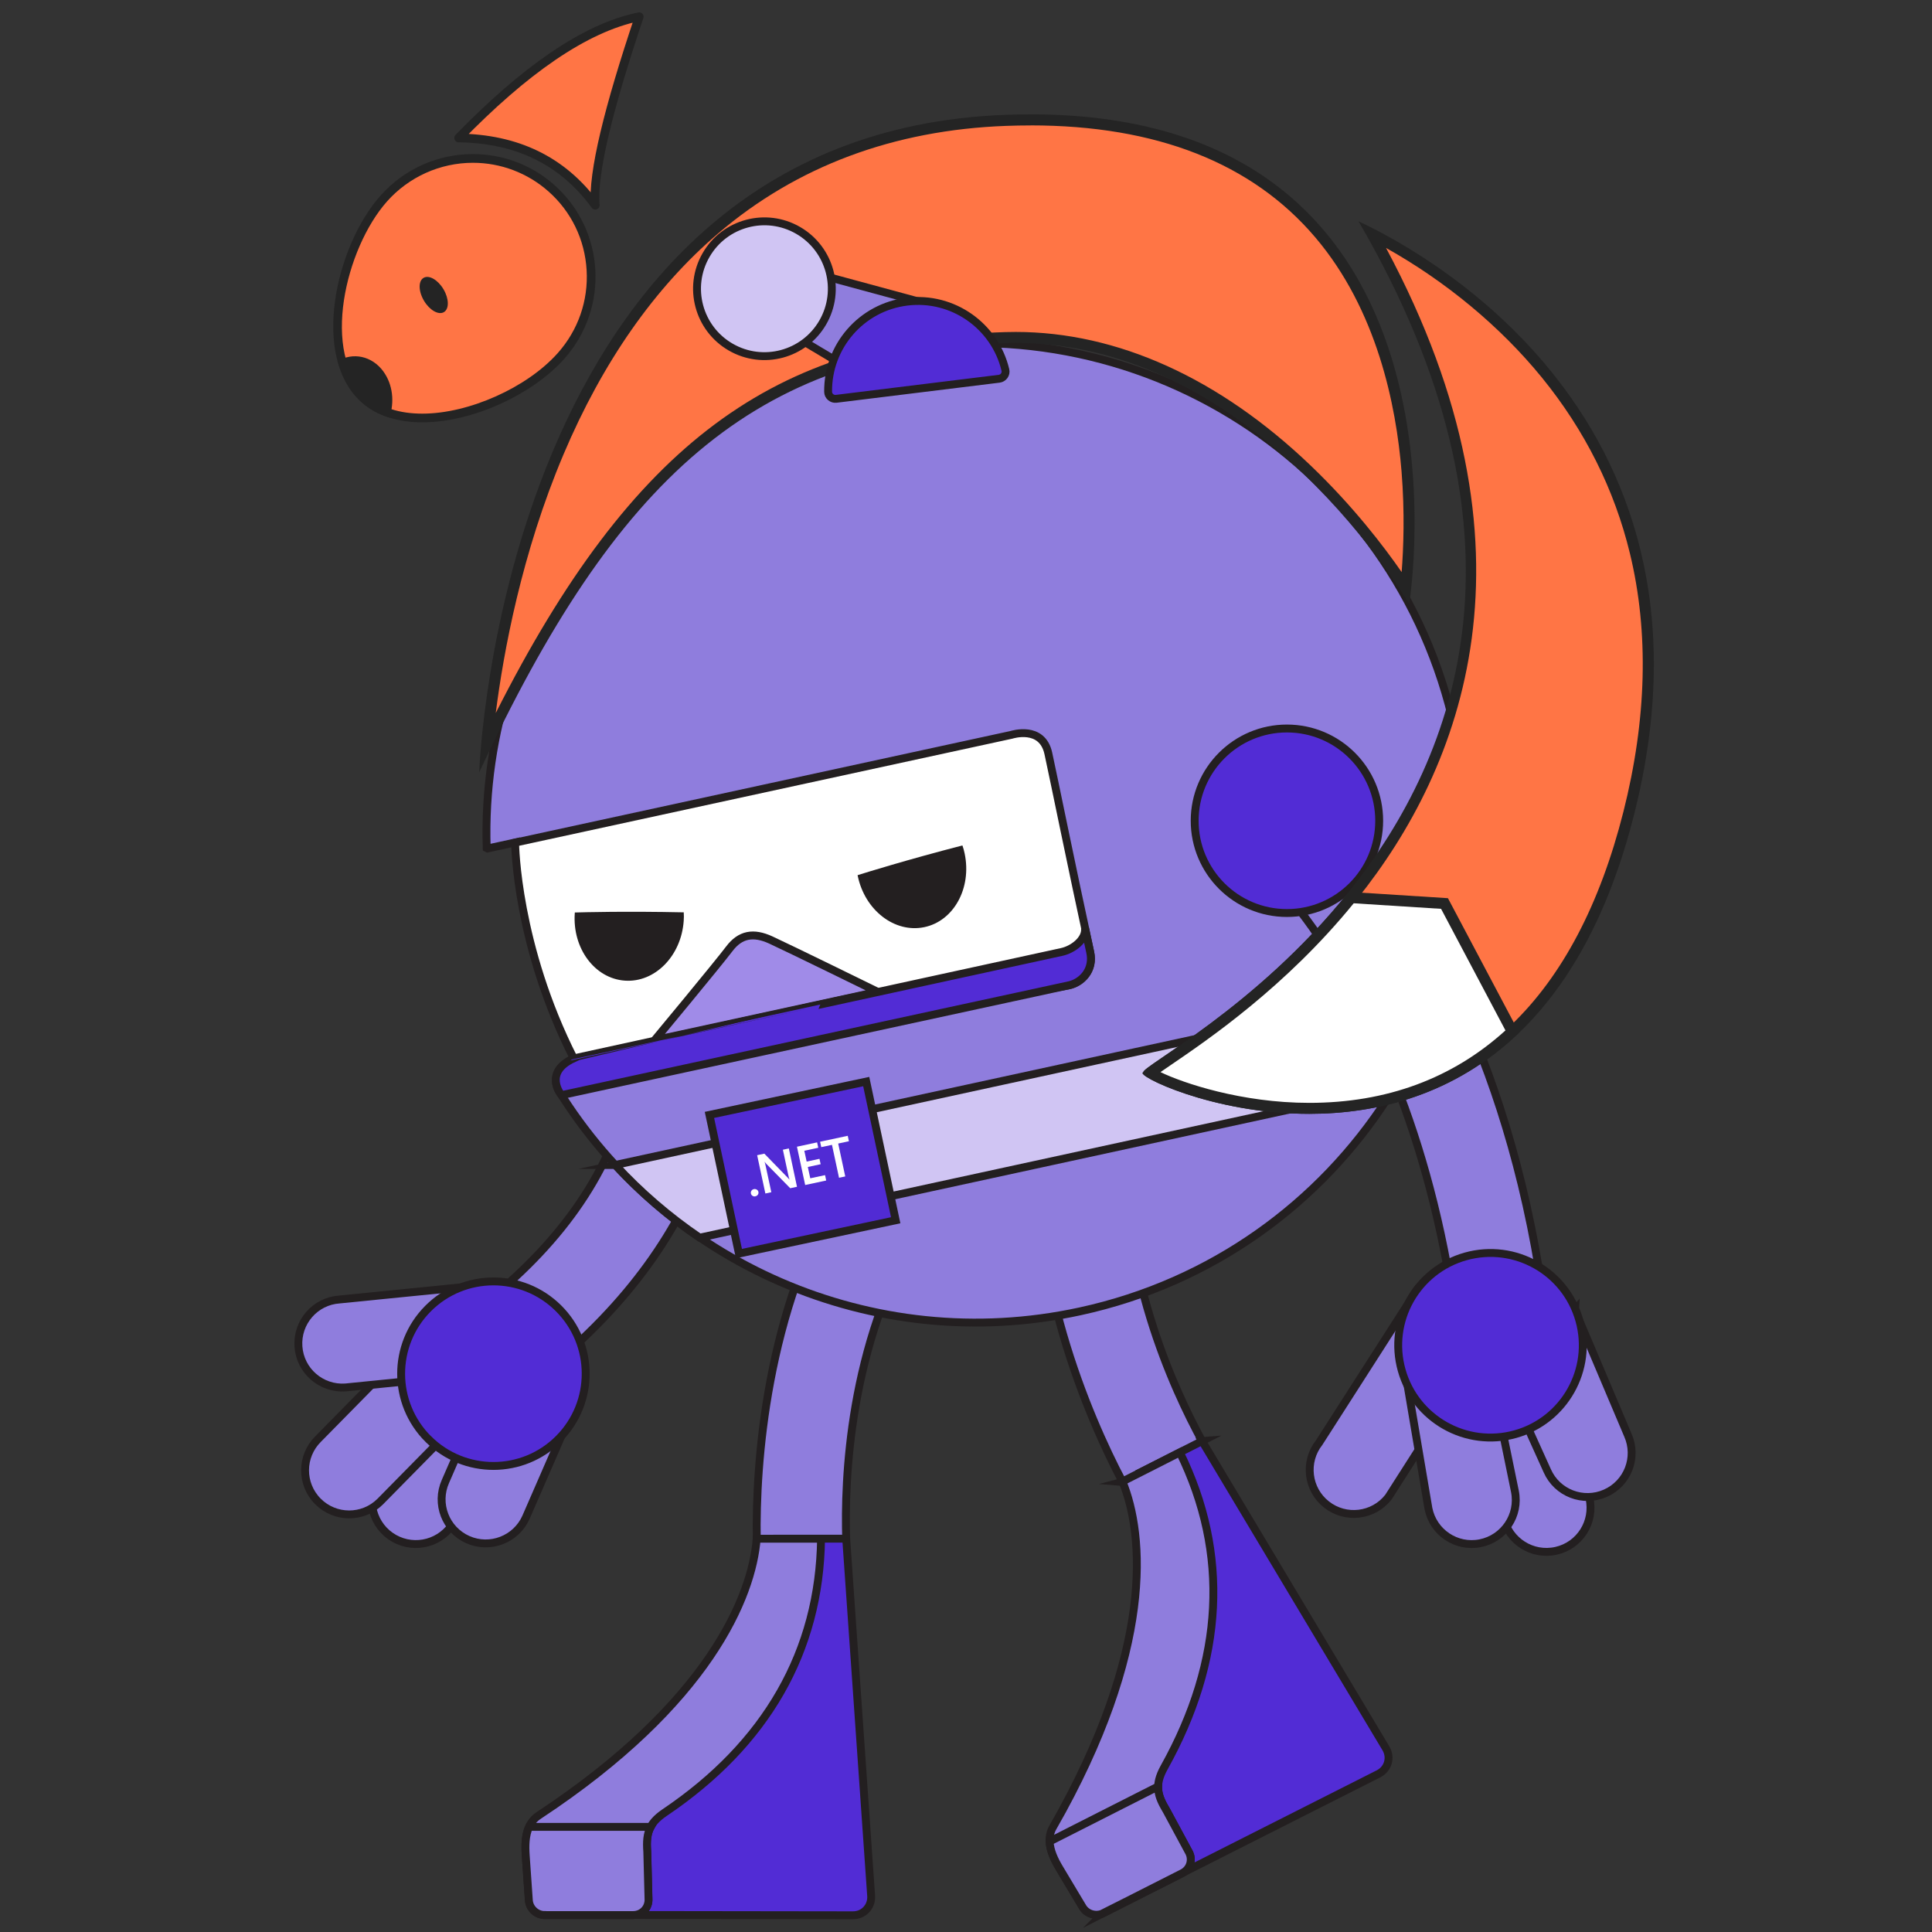 <?xml version="1.0" encoding="UTF-8"?>
<svg id="dotnet-resume" xmlns="http://www.w3.org/2000/svg" xmlns:xlink="http://www.w3.org/1999/xlink"
	viewBox="0 0 512 512">
	<rect x="0" y="0" width="512" height="512" fill="#333333" stroke="none"/>
	<defs>
		<style>
			.cls-1 {
				fill: #8f7ddd;
			}

			.cls-1,
			.cls-2,
			.cls-3,
			.cls-4,
			.cls-5,
			.cls-6 {
				stroke: #231f20;
				stroke-miterlimit: 10;
				stroke-width: 2.09px;
			}

			.cls-2 {
				fill: #522cd5;
			}

			.cls-7 {
				fill: url(#linear-gradient-2);
			}

			.cls-3 {
				fill: #d0c5f3;
			}

			.cls-4,
			.cls-8 {
				fill: #fff;
			}

			.cls-9,
			.cls-10 {
				fill: #ff7545;
			}

			.cls-11 {
				fill: #231f20;
			}

			.cls-5 {
				fill: #512bd4;
			}

			.cls-6 {
				fill: #a08be8;
			}

			.cls-10 {
				stroke: #242424;
				stroke-linecap: round;
				stroke-linejoin: round;
				stroke-width: 2.31px;
			}

			.cls-12 {
				fill: #242424;
			}

			.cls-13 {
				fill: url(#linear-gradient);
			}
		</style>
		<linearGradient id="linear-gradient" x1="159.69" y1="-5344.64" x2="97.6" y2="-5419.32"
			gradientTransform="translate(2639.16 -4502.99) rotate(-155.55)" gradientUnits="userSpaceOnUse">
			<stop offset="0" stop-color="#522cd5" />
			<stop offset=".44" stop-color="#8a6fe8" />
		</linearGradient>
		<linearGradient id="linear-gradient-2" x1="155.75" y1="-5391.3" x2="175.28" y2="-5486.43"
			gradientTransform="translate(385.93 -5076.44) rotate(-180)" xlink:href="#linear-gradient" />
	</defs>
	<g>
		<path class="cls-1"
			d="M133.56,384.35l-13.81,19.89c-3.72,5.27-11,6.53-16.28,2.82-5.27-3.72-6.54-11-2.82-16.28l14.16-20.39,18.75,13.97Z" />
		<path class="cls-1"
			d="M149.07,379.88l-9.67,22.2c-2.62,5.89-9.52,8.55-15.42,5.94-5.9-2.62-8.56-9.52-5.94-15.42l9.9-22.76,21.12,10.04Z" />
		<path class="cls-1"
			d="M138.93,359.17l-38.17,38.77c-4.58,4.55-11.97,4.52-16.52-.06-4.55-4.58-4.52-11.97.06-16.52l38.6-39.21,16.03,17.02Z" />
		<path class="cls-1"
			d="M130.16,363.82l-38.6,3.87c-6.43.45-12.03-4.4-12.47-10.84-.45-6.43,4.4-12.03,10.84-12.47l39.21-3.92,1.03,23.36Z" />
		<path class="cls-1"
			d="M135.21,370.51l-13.78-19.84c21.98-15.68,36.45-33.68,43.01-53.48,4.33-13.07,5.32-27.19,2.96-42.14-.78-4.98,24.27-7.09,25.2,2.05,3.55,35.07-6.8,77.3-57.4,113.41Z" />
		<path class="cls-2"
			d="M113.52,381.38c9.58,9.52,25.06,9.48,34.58-.1,9.52-9.58,9.48-25.06-.1-34.58-9.58-9.52-25.06-9.48-34.58.1-9.52,9.58-9.48,25.06.09,34.58Z" />
		<path class="cls-13"
			d="M297.51,392.75c-9.3-17.65-25.25-54.98-22.4-94.55l23.5,1.69c-2.58,35.89,12.54,68.47,20.07,82.2.61,1.14-9.59,7.69-21.18,10.66Z" />
		<path class="cls-1"
			d="M297.51,392.75c-9.3-17.65-25.25-54.98-22.4-94.55l23.5,1.69c-2.58,35.89,12.54,68.47,20.07,82.2.61,1.14-9.59,7.69-21.18,10.66Z" />
		<path class="cls-2"
			d="M318.57,381.89l-16.63,8.44,4.2,109.67,59.19-29.92c2.53-1.29,3.41-4.32,1.94-6.77l-48.71-81.42Z" />
		<path class="cls-1"
			d="M279.04,484.22c-2.04,3.57-.26,7.58,1.74,10.93l6.15,10.28c1.1,1.84,3.56,2.54,5.47,1.58l20.92-10.61c2.16-1.09,2.9-3.68,1.66-5.76l-5.88-10.9c-2.31-3.87-3.23-6.6-.56-11.39,15.79-28.33,17.27-56.67,4.13-83.45l-15.21,7.72c5.83,14.17,8.43,44.64-18.41,91.61Z" />
		<path class="cls-1"
			d="M292.39,507c-1.91.97-4.37.26-5.47-1.58l-6.15-10.28c-1.32-2.2-2.51-4.68-2.61-7.13l28.76-14.58c-.06,2.14.79,4.03,2.16,6.31l5.88,10.9c1.25,2.08.51,4.66-1.65,5.76l-20.93,10.61Z" />
		<path class="cls-7"
			d="M200.55,407.91c-.31-19.95,2.35-60.45,22.79-94.46l20.19,12.13c-18.55,30.84-19.79,66.74-19.28,82.4.04,1.31-12.03,2.54-23.7-.07Z" />
		<path class="cls-1"
			d="M200.55,407.91c-.31-19.95,2.35-60.45,22.79-94.46l20.19,12.13c-18.55,30.84-19.79,66.74-19.28,82.4.04,1.31-12.03,2.54-23.7-.07Z" />
		<path class="cls-2" d="M224.24,407.77h-18.65l-45.85,99.71,66.32.09c2.84,0,4.99-2.31,4.8-5.15l-6.61-94.65Z" />
		<path class="cls-1"
			d="M142.71,481.15c-3.44,2.26-3.66,6.63-3.39,10.53l.83,11.94c.15,2.13,2.02,3.89,4.16,3.89h23.45c2.43,0,4.25-1.96,4.08-4.39l-.32-12.38c-.32-4.5.11-7.34,4.65-10.41,26.89-18.13,41.03-42.73,41.42-72.55h-17.06c-1.2,15.27-12.66,43.62-57.84,73.38Z" />
		<path class="cls-1"
			d="M144.31,507.5c-2.14,0-4.01-1.74-4.16-3.88l-.83-11.94c-.18-2.56-.12-5.3.89-7.54h32.25c-1.01,1.88-1.11,3.95-.92,6.6l.32,12.38c.17,2.43-1.65,4.39-4.08,4.39h-23.46Z" />
		<path class="cls-1"
			d="M393.35,357l-25.4,39.75c-3.98,5.08-11.33,5.96-16.4,1.97-5.08-3.98-5.96-11.33-1.97-16.4l25.78-40.24,17.99,14.91Z" />
		<path class="cls-1"
			d="M412.89,362.61l8.33,34.41c1.41,6.3-2.54,12.55-8.84,13.96-6.3,1.41-12.55-2.54-13.96-8.84l-5.61-24.18,20.08-15.35Z" />
		<path class="cls-1"
			d="M396.6,371.52l4.87,23.72c1.26,6.33-2.86,12.47-9.19,13.73-6.33,1.26-12.47-2.86-13.73-9.19l-6.94-40.95,24.98,12.69Z" />
		<path class="cls-1"
			d="M417.37,347.18l14.03,33.13c2.62,5.9-.04,12.8-5.95,15.41-5.9,2.62-12.8-.04-15.41-5.95l-10.22-22.63,17.55-19.97Z" />
		<path class="cls-1"
			d="M152.3,280.41c-15.36-30.35-15.53-57.2-15.53-57.2l-7.57,1.65-.22-.11c-1.97-61.38,40.01-117.34,102.18-130.84,70.03-15.2,139.13,29.24,154.34,99.27,15.2,70.03-29.24,139.13-99.27,154.34-55.26,12-110.23-13.14-138.31-58.7-.96-1.98-1.44-5.75,4.38-8.4Z" />
		<path class="cls-4"
			d="M152.04,280.47c-15.18-29.97-15.53-56.53-15.53-57.17l131.56-28.57s8.11-2.64,9.75,4.93c1.65,7.56,5.98,29.03,11.11,52.69,1.06,4.87-2.42,8.08-5.55,8.75-.01,0-121.35,21.95-131.34,19.37Z" />
		<path class="cls-6"
			d="M232.56,262.83s-23.71-11.63-28.3-13.73c-4.59-2.1-8.08-1.52-11.02,2.39-2.95,3.92-19.76,24.17-19.76,24.17l59.08-12.83Z" />
		<path class="cls-2"
			d="M148.79,290.23s-5-5.99,3.24-9.76c-.02-.03,129.32-28.19,129.32-28.19,3.01-.65,6.49-3.29,6.19-6.28.45,2.09.9,4.21,1.37,6.34.96,4.41-1.81,7.46-4.68,8.49-.29.1-.57.2-.87.26l-8.84,1.92-125.73,27.22Z" />
		<path class="cls-3"
			d="M163.04,308.73l218.67-47.48c-3.1,9.41-7.26,18.39-12.36,26.8l-183.93,39.95c-8.15-5.54-15.65-11.99-22.37-19.27Z" />
		<path class="cls-5" d="M237.37,323.38l-41.55,8.83-7.81-36.75,41.55-8.83,7.81,36.75Z" />
		<path class="cls-8"
			d="M200.2,317.04c-.28.06-.53.02-.76-.13-.23-.15-.38-.35-.44-.61-.06-.27-.01-.51.14-.74s.36-.37.64-.43c.28-.06.54-.01.77.13.24.14.39.35.44.62.05.26.01.51-.16.73-.14.22-.36.36-.65.42Z" />
		<path class="cls-8"
			d="M211.21,314.51l-1.79.38-6.33-6.45c-.16-.17-.3-.34-.42-.53h-.04c.09.22.2.67.35,1.39l1.43,6.65-1.58.34-2.18-10.15,1.91-.41,6.13,6.3c.26.26.43.44.51.55h.03c-.11-.26-.23-.72-.36-1.35l-1.4-6.54,1.58-.34,2.16,10.16Z" />
		<path class="cls-8"
			d="M218.94,312.85l-5.56,1.19-2.18-10.15,5.34-1.15.31,1.43-3.7.79.62,2.87,3.4-.73.31,1.43-3.4.73.65,3,3.92-.84.3,1.42Z" />
		<path class="cls-8"
			d="M224.98,302.44l-2.85.61,1.87,8.72-1.65.35-1.87-8.72-2.84.6-.31-1.43,7.33-1.57.31,1.44Z" />
		<path class="cls-1"
			d="M362.49,225.66c18.05,23.15,42.17,66.17,48.52,135.57l.05.49-23.69,2.17-.04-.49c-4.85-52.83-20.92-88.21-33.55-108.59-4.07-6.55-8.04-12.02-11.64-16.47-8.38-10.39-.94-34.68-.94-34.68,0,0,10.16,7.7,21.3,21.99Z" />
		<path class="cls-2"
			d="M341.05,241.96c-13.5,0-24.45-10.95-24.45-24.45s10.95-24.45,24.45-24.45,24.45,10.95,24.45,24.45-10.95,24.45-24.45,24.45Z" />
		<path class="cls-2"
			d="M371.45,363.1c-3.64-13.01,3.96-26.5,16.96-30.14,13.01-3.64,26.5,3.96,30.14,16.96,3.64,13.01-3.96,26.5-16.96,30.14-13.01,3.64-26.5-3.96-30.14-16.96Z" />
		<path class="cls-11"
			d="M227.27,231.93c.01.07.02.14.04.2,1.9,9.11,9.78,15.2,17.62,13.58,7.82-1.62,12.62-10.34,10.72-19.48-.15-.74-.35-1.48-.6-2.18-14.94,3.87-25.72,7.23-27.75,7.87h-.02Z" />
		<path class="cls-11"
			d="M152.34,241.83c0,.07-.01.14-.02.2-.65,9.29,5.29,17.29,13.27,17.85,7.96.56,14.95-6.53,15.6-15.84.05-.76.07-1.52.01-2.26-15.43-.33-26.71-.02-28.84.04h-.02Z" />
	</g>
	<g>
		<g>
			<path class="cls-9"
				d="M129.01,197.02c1.32-14.12,5.61-45.62,18.95-77.12,10.46-24.7,24.35-44.58,41.29-59.08,21.13-18.08,47.14-27.82,77.3-28.94,2.21-.08,4.42-.12,6.56-.12,33.79,0,59.55,10.16,76.57,30.19,27.01,31.79,24.31,79.81,22.83,93.87-3.93-5.99-12.98-18.77-26.18-31.41-16.68-15.96-43.61-35-77.16-35-.9,0-1.8.01-2.71.04-62.66,1.88-100.44,31.19-137.43,107.55Z" />
			<path class="cls-12"
				d="M273.11,33.23c33.33,0,58.72,9.98,75.45,29.67,16.31,19.19,21.44,44.37,22.87,62.11.87,10.85.51,20.32.02,26.6-4.66-6.73-12.82-17.44-24.11-28.24-24.2-23.16-51.23-35.4-78.17-35.4-.91,0-1.84.01-2.76.04-61.22,1.84-98.9,29.53-135.03,100.95,2.04-16.09,6.85-42.33,17.96-68.55,10.37-24.48,24.13-44.16,40.9-58.49,20.87-17.85,46.57-27.46,76.37-28.56,2.19-.08,4.38-.12,6.51-.12M273.11,30.31c-2.15,0-4.37.04-6.62.12-133.76,4.95-139.5,174.24-139.5,174.24,36.06-77.27,72.6-111.74,139.5-113.75.9-.03,1.78-.04,2.67-.04,64.02,0,104.29,69.18,104.29,69.18,0,0,21.27-129.76-100.34-129.76h0Z" />
		</g>
		<g>
			<g>
				<path class="cls-9"
					d="M111.93,110.77c-6.32,0-11.62-1.75-15.35-5.05-12.97-11.51-6.19-40.37,5.11-53.1,6-6.76,14.61-10.64,23.64-10.64,7.67,0,15.06,2.8,20.8,7.89,6.28,5.57,10,13.26,10.49,21.65.49,8.39-2.33,16.49-7.92,22.79-8.32,9.38-24.13,16.46-36.77,16.46Z" />
				<path class="cls-12"
					d="M125.33,43.14h0c7.39,0,14.5,2.7,20.03,7.6,6.05,5.36,9.63,12.77,10.1,20.85.47,8.09-2.24,15.89-7.63,21.96-8.13,9.16-23.56,16.07-35.9,16.07-6.12,0-11.02-1.6-14.58-4.76-12.5-11.09-5.79-39.08,5.21-51.47,5.78-6.51,14.08-10.25,22.77-10.25M125.33,40.83c-9.03,0-18.02,3.73-24.5,11.02-11.98,13.51-18.47,42.79-5.02,54.73,4.23,3.75,9.92,5.34,16.12,5.34,13.52,0,29.41-7.58,37.63-16.84,11.98-13.51,10.79-34.13-2.67-46.07-6.18-5.49-13.88-8.18-21.56-8.18h0Z" />
			</g>
			<ellipse class="cls-12" cx="114.94" cy="78.18" rx="3" ry="5.28"
				transform="translate(-23.81 69.78) rotate(-30.76)" />
			<path class="cls-12"
				d="M101.58,98.42c2.54,3.46,3.02,8.2,1.59,12.26-3.08-.94-5.84-2.5-8.15-4.86-2.61-2.64-4.42-6.12-5.55-10.11,4.05-2.42,9.07-1.42,12.12,2.71Z" />
			<path class="cls-10"
				d="M121.54,36.56c17.25-17.72,33.34-29.18,47.86-32.13-8.1,24.1-12.42,41.54-11.65,49.95-8.74-11.96-20.97-17.62-36.21-17.82Z" />
		</g>
		<g>
			<g>
				<path class="cls-9"
					d="M346.97,293.73c-20.87,0-38.16-6.82-42.17-9.43.9-.71,2.71-1.94,4.6-3.23,10.07-6.86,31.03-21.12,49.17-43.79,27.85-34.76,51-93.18,5.11-175.18,26.93,13.96,91.95,58.47,67.95,153.42-6.25,24.75-16.37,43.96-30.05,57.11-14.58,14-32.96,21.1-54.61,21.1Z" />
				<path class="cls-12"
					d="M367.32,65.71c15.9,8.9,30.35,20.89,41.34,34.4,11.35,13.96,19.19,29.63,23.29,46.57,5.05,20.88,4.47,43.92-1.74,68.48-6.19,24.48-16.16,43.46-29.65,56.41-14.3,13.73-32.34,20.7-53.6,20.7-17.91,0-33.41-5.23-39.43-8.15.81-.56,1.75-1.21,2.68-1.84,10.13-6.9,31.21-21.25,49.49-44.09,27.64-34.5,50.7-92.05,7.61-172.49M360.03,58.66c48.13,82.62,26.76,141.05-2.6,177.71-24.64,30.79-54.93,46.25-54.44,47.81-2.46.62,18.07,11,43.98,11,17.9,0,38.38-4.96,55.62-21.51,12.65-12.15,23.57-30.54,30.46-57.8,27.58-109.12-62.23-152.1-73.02-157.22h0Z" />
			</g>
			<g>
				<path class="cls-8"
					d="M346.97,293.73c-20.87,0-38.16-6.82-42.17-9.43.9-.71,2.71-1.94,4.6-3.23,9.98-6.8,30.66-20.88,48.69-43.2l24.72,1.57,17.97,33.93c-14.46,13.5-32.55,20.35-53.81,20.35Z" />
				<path class="cls-12"
					d="M358.75,239.38l23.15,1.47,17.06,32.22c-14.04,12.74-31.52,19.2-51.99,19.2-17.91,0-33.41-5.23-39.43-8.15.81-.56,1.75-1.21,2.68-1.84,9.95-6.78,30.48-20.75,48.53-42.9M357.43,236.37c-24.64,30.79-54.93,46.25-54.44,47.81-2.46.62,18.07,11,43.98,11,17.9,0,38.38-4.96,55.62-21.51l-18.87-35.64-26.29-1.67h0Z" />
			</g>
		</g>
	</g>
	<path class="cls-1" d="M244.01,80.06l-9.81,23.08-22.31-13.31,7.04-16.57,25.08,6.8Z" />
	<path class="cls-3"
		d="M218.04,85.46c-4.94,8.54-15.86,11.46-24.4,6.52-8.54-4.94-11.46-15.86-6.52-24.4,4.94-8.54,15.86-11.46,24.4-6.52s11.46,15.86,6.52,24.4Z" />
	<path class="cls-2"
		d="M264.8,100.37c1.12-.14,1.9-1.22,1.64-2.32-2.77-11.65-13.92-19.61-26.08-18.11-12.16,1.5-21.04,11.92-20.9,23.9.01,1.13,1.03,1.99,2.15,1.85l43.2-5.32Z" />
</svg>
